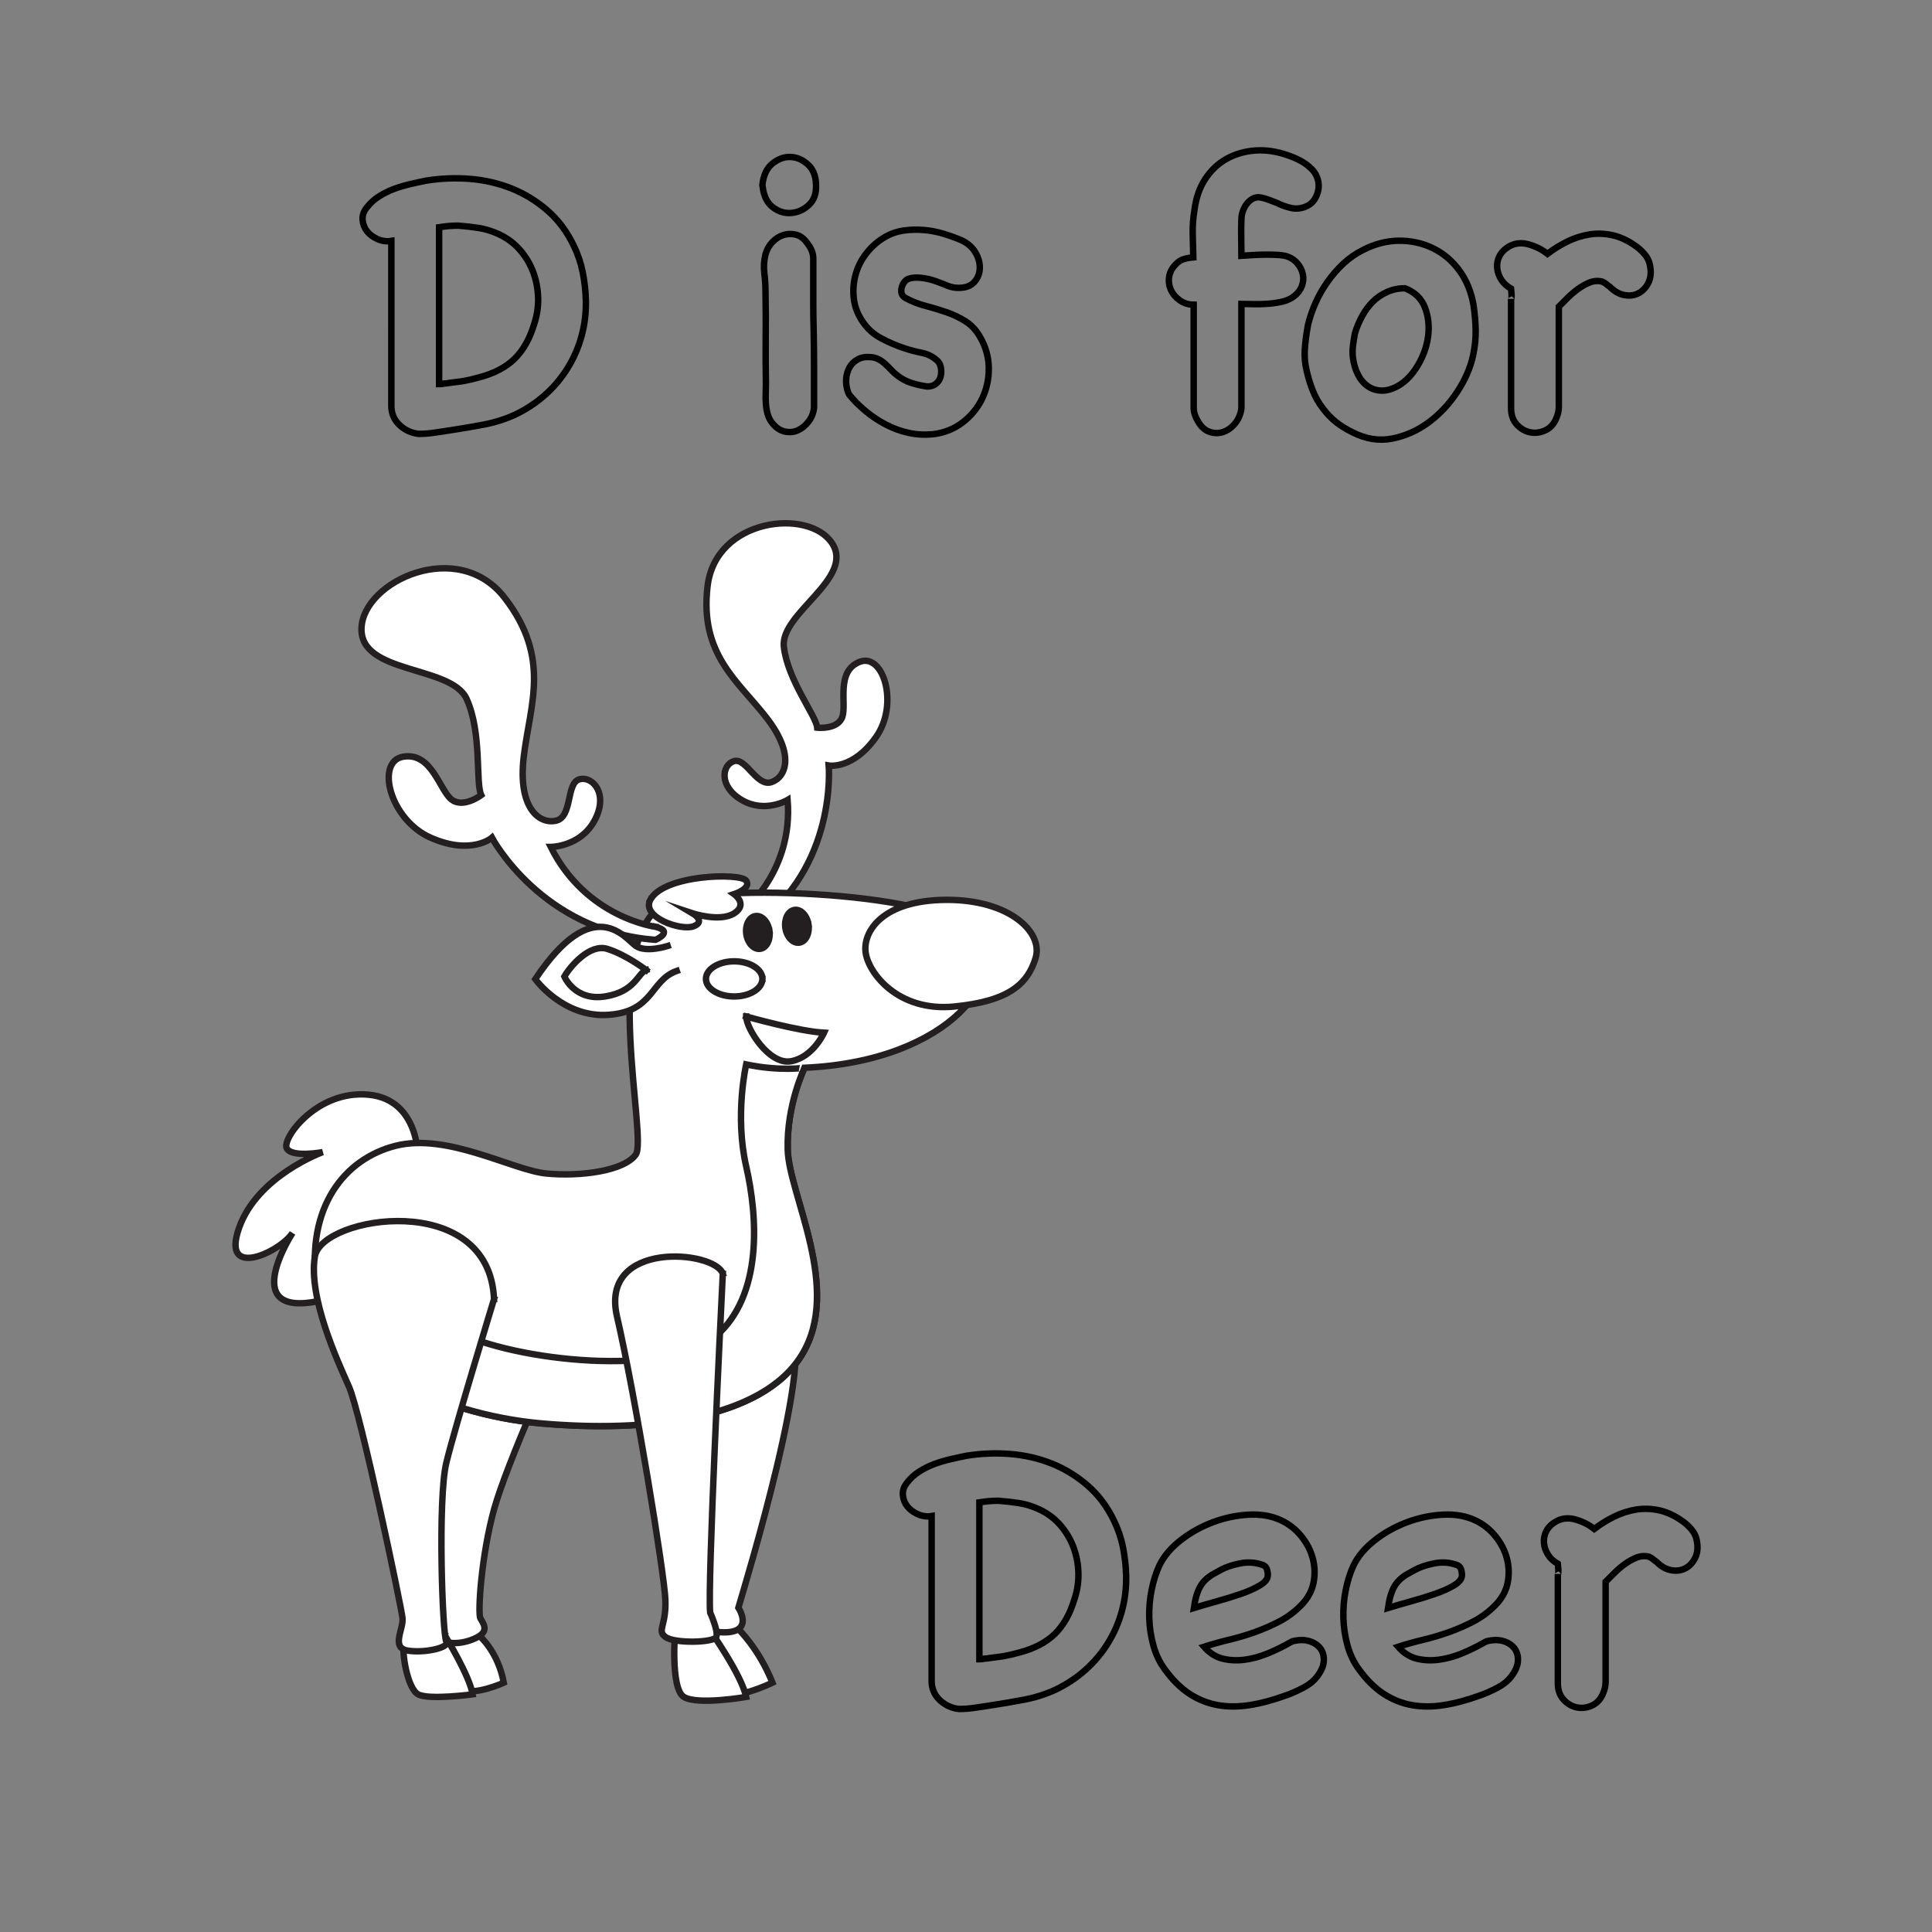 <?xml version="1.0" encoding="utf-8"?>
<!-- Generator: Adobe Illustrator 16.0.0, SVG Export Plug-In . SVG Version: 6.00 Build 0)  -->
<!DOCTYPE svg PUBLIC "-//W3C//DTD SVG 1.1//EN" "http://www.w3.org/Graphics/SVG/1.1/DTD/svg11.dtd">
<svg version="1.1" id="Layer_1" xmlns="http://www.w3.org/2000/svg" xmlns:xlink="http://www.w3.org/1999/xlink" x="0px" y="0px"
	 width="100%" height="100%" viewBox="0 0 600 600" enable-background="new 0 0 600 600" xml:space="preserve">
<rect x="0" y="0" width="600" height="600" fill="#808080" stroke="none"/>
<g>
	<path fill="#FFFFFF" stroke="#231F20" stroke-width="2" stroke-linecap="square" stroke-miterlimit="10" d="M129.849,360.057
		c0,0,0.605-18.582-15.418-20.093c-16.024-1.513-26.907,13.604-25.395,16.626c1.512,3.024,11.187,1.211,11.187,1.211
		s-20.256,7.256-26,23.581c-5.745,16.326,12.999,7.255,16.628,1.511c0,0-18.315,28.116,10.644,20.559
		C130.454,395.895,129.849,360.057,129.849,360.057"/>
	<path fill="#FFFFFF" stroke="#231F20" stroke-width="2" stroke-linecap="square" stroke-miterlimit="10" d="M229.313,505.938
		c0,0,6.349,6.048,10.582,16.63c0,0-13,6.322-16.326,2.708c-3.327-3.616-4.333-22.662-4.333-22.662L229.313,505.938z"/>
	<path fill="#FFFFFF" stroke="#231F20" stroke-width="2" stroke-linecap="square" stroke-miterlimit="10" d="M148.913,508.055
		c0,0,5.727,4.776,7.541,14.513c0,0-9.069,4.23-13.906,2.114c-4.837-2.114-6.953-16.627-6.953-16.627H148.913z"/>
	<path fill="#FFFFFF" stroke="#231F20" stroke-width="2" stroke-linecap="square" stroke-miterlimit="10" d="M173.384,419.172
		c0,0-16.024,35.372-19.954,49.582c-3.929,14.208-5.138,32.349-4.231,33.859c0.906,1.511,2.451,3.629-0.286,5.441
		c-2.738,1.813-9.993,3.931-13.319,0c-3.325-3.931-1.511-85.255,4.535-93.117C146.175,407.079,168.819,416.191,173.384,419.172"/>
	<path fill="#FFFFFF" stroke="#231F20" stroke-width="2" stroke-linecap="square" stroke-miterlimit="10" d="M245.034,411.819
		c8.967,6.345-13.604,80.213-15.721,87.468c0,0,3.023,4.535,0,6.653c-3.023,2.114-11.187,0.604-13.301-1.816
		c-2.117-2.417,1.511-63.185,0-71.347C214.5,424.614,240.197,408.397,245.034,411.819"/>
	<path fill="#FFFFFF" stroke="#231F20" stroke-width="2" stroke-linecap="square" stroke-miterlimit="10" d="M231.018,282.669
		c0,0,15.344-12.096,13.59-34.235c0,0-7.06,4.249-14.27,0.007c-7.211-4.239-6.145-10.917-2.388-12.065
		c3.757-1.148,7.036,7.998,11.563,6.545c4.526-1.452,7.512-8.46-1.446-20.004s-20.825-19.655-18.328-40.855
		c2.497-21.2,31.44-24.314,38.643-13.398c7.204,10.917-16.129,21.775-14.949,32.187c1.179,10.41,10.039,21.442,10.359,25.142
		c0,0,6.374,0.693,7.798-3.341c1.426-4.035-2.098-14.117,5.327-17.089c7.425-2.973,12.343,13.125,5.143,23.337
		c-7.2,10.211-14.697,8.841-14.697,8.841s2.749,31.501-23.341,49.921C234.022,287.662,227.13,286.599,231.018,282.669"/>
	<path fill="#FFFFFF" stroke="#231F20" stroke-width="2" stroke-linecap="square" stroke-miterlimit="10" d="M205.531,281.213
		c10.731-7.077,83.844-4.914,96.742,8.024c12.899,12.938-6.853,40.348-52.401,42.363c0,0-5.644,11.49-5.241,25.496
		c0.403,14.008,16.93,43.03,4.435,63.589c-12.496,20.558-49.178,24.186-81.023,21.363c-31.843-2.822-66.511-19.349-69.735-43.131
		c-3.225-23.783,8.465-39.012,24.588-43.087c16.125-4.074,36.28,7.595,46.76,8.611c10.479,1.019,24.186-0.75,27.813-5.912
		C201.097,353.367,186.585,293.709,205.531,281.213"/>
	<path fill="#FFFFFF" stroke="#231F20" stroke-width="2" stroke-linecap="square" stroke-miterlimit="10" d="M231.732,330.568
		c0,0-3.628,15.822,0,31.654c3.628,15.834,5.14,40.02-9.373,52.715c-14.511,12.699-61.976,8.165-81.625-1.812
		c-13.675-6.942-17.537,6.312-18.624,15.019c13.1,7.568,29.873,12.48,45.934,13.904c31.843,2.823,68.526-0.807,81.021-21.364
		c12.495-20.557-4.031-49.582-4.435-63.588c-0.403-14.006,5.241-25.496,5.241-25.496S242.275,332.786,231.732,330.568"/>
	<path fill="#FFFFFF" stroke="#231F20" stroke-width="2" stroke-linecap="square" stroke-miterlimit="10" d="M293.809,279.456
		c19.844-0.104,30.231,10.144,27.813,18.042c-2.418,7.898-8.062,13.441-25.396,15.104c-17.333,1.664-26.604-10.447-27.409-16.887
		C268.01,289.275,274.057,279.561,293.809,279.456"/>
	<path fill="#FFFFFF" stroke="#231F20" stroke-width="2" stroke-linecap="square" stroke-miterlimit="10" d="M231.732,315.677
		c0,0,16.326,4.636,24.185,5.039c0,0-3.425,7.658-10.279,8.868C238.786,330.793,231.732,319.307,231.732,315.677"/>
	<path fill="#FFFFFF" stroke="#231F20" stroke-width="2" stroke-linecap="square" stroke-miterlimit="10" d="M236.771,304.004
		c0,3.014-3.926,5.458-8.768,5.458c-4.842,0-8.767-2.442-8.767-5.458c0-3.015,3.924-5.459,8.767-5.459
		C232.844,298.545,236.771,300.989,236.771,304.004"/>
	<path fill="#231F20" stroke="#231F20" stroke-width="2" stroke-linecap="square" stroke-miterlimit="10" d="M238.95,289.056
		c0.408,2.809-0.87,5.32-2.852,5.607c-1.983,0.289-3.92-1.755-4.328-4.564c-0.408-2.81,0.869-5.321,2.852-5.607
		C236.604,284.203,238.542,286.247,238.95,289.056"/>
	<path fill="#231F20" stroke="#231F20" stroke-width="2" stroke-linecap="square" stroke-miterlimit="10" d="M251.082,287.141
		c0.407,2.809-0.87,5.32-2.852,5.607c-1.983,0.288-3.922-1.755-4.329-4.564c-0.408-2.809,0.869-5.32,2.851-5.607
		C248.736,282.288,250.673,284.331,251.082,287.141"/>
	<path fill="#FFFFFF" stroke="#231F20" stroke-width="2" stroke-linecap="square" stroke-miterlimit="10" d="M201.96,279.455
		c4.191-7.896,27.882-8.42,29.734-6.003c1.852,2.42-3.691,4.237-3.691,4.237s4.433,3.151,0,5.958c-4.435,2.807-12.9,0-12.9,0
		s4.233,2.504,0.302,4.016C211.477,289.173,199.095,284.853,201.96,279.455"/>
	<path fill="#FFFFFF" stroke="#231F20" stroke-width="2" stroke-linecap="square" stroke-miterlimit="10" d="M203.569,287.818
		c0,0-21.524-2.727-32.529-24.796c0,0,9.15,0,13.583-8.164c4.433-8.162-0.403-13.906-4.635-12.849
		c-4.233,1.058-2.117,11.64-7.256,12.849c-5.14,1.209-11.993-3.75-10.077-19.864c1.915-16.112,8.565-30.625-5.945-49.368
		c-14.512-18.744-43.837-5.14-44.441,9.373c-0.605,14.51,27.813,11.488,32.651,22.068c4.835,10.582,2.719,26.151,4.533,29.854
		c0,0-5.669,4.31-9.334,1.285c-3.665-3.022-6.083-14.634-14.852-13.213c-8.768,1.423-4.233,19.557,8.466,25.152
		c12.696,5.595,19.046,0,19.046,0s15.418,29.131,50.789,31.723C203.569,291.87,209.517,289.333,203.569,287.818"/>
	<path fill="#FFFFFF" stroke="#231F20" stroke-width="2" stroke-linecap="square" stroke-miterlimit="10" d="M207.352,293.777
		c0,0-6.65,2.201-9.876,0c-3.226-2.2-13.101-16.91-31.239,10.299c0,0,8.666,12.093,22.774,11.085
		c14.108-1.009,12.898-10.736,21.163-13.631"/>
	<path fill="#FFFFFF" stroke="#231F20" stroke-width="2" stroke-linecap="square" stroke-miterlimit="10" d="M138.24,508.055
		c0,0,7.632,12.396,8.54,18.139c0,0-13.6,1.815-16.928,0c-3.328-1.813-5.164-13.09-4.398-15.917
		C126.222,507.45,138.24,508.055,138.24,508.055"/>
	<path fill="#FFFFFF" stroke="#231F20" stroke-width="2" stroke-linecap="square" stroke-miterlimit="10" d="M153.43,403.451
		c0,0-12.092,39.604-14.813,50.791c-2.721,11.186-1.209,53.743,0,55.593c1.21,1.847-6.954,3.663-12.093,2.755
		c-5.14-0.908-1.209-6.65-1.511-9.976c-0.303-3.325-13-63.791-16.628-71.952c-3.628-8.164-12.665-27.729-10.604-40.432
		C99.844,377.525,151.919,369.289,153.43,403.451"/>
	<path fill="#FFFFFF" stroke="#231F20" stroke-width="2" stroke-linecap="square" stroke-miterlimit="10" d="M220.518,506.358
		c0,0,9.703,13.588,11.214,20.642c0,0-15.116,2.621-19.349,0c-4.232-2.62-2.721-20.642-2.721-20.642H220.518z"/>
	<path fill="#FFFFFF" stroke="#231F20" stroke-width="2" stroke-linecap="square" stroke-miterlimit="10" d="M224.477,395.57
		c0,0-0.021,0.428-0.061,1.229c-0.558,11.226-4.716,95.817-3.87,104.001c0,0,2.608,5.745,1.909,7.559
		c-0.698,1.812-13.094,2.115-15.815,0c-2.721-2.115,0.303-3.326,0-11.488c-0.302-8.163-9.473-64.092-15.016-87.976
		C186.081,385.009,222.058,388.293,224.477,395.57"/>
	<path fill="#FFFFFF" stroke="#231F20" stroke-width="2" stroke-linecap="square" stroke-miterlimit="10" d="M200.688,301.271
		c0,0-6.073-4.691-12.074-6.582c-5.453-1.717-11.534,5.41-13.347,8.585c0,0,3.235,7.681,12.652,6.186
		S198.057,302.179,200.688,301.271"/>
</g>
<path fill="none" stroke="#000000" stroke-width="2" d="M129.197,134.619c-2.108-0.406-3.91-1.379-5.409-2.917
	c-1.5-1.54-2.249-3.443-2.249-5.713V74.818c-1.458,0.243-2.877,0.061-4.254-0.547c-1.378-0.607-2.473-1.417-3.282-2.431
	c-0.811-1.012-1.276-2.188-1.397-3.525s0.304-2.613,1.276-3.829c1.052-1.377,2.31-2.532,3.768-3.464
	c1.458-0.931,2.997-1.702,4.619-2.309c1.62-0.608,3.301-1.113,5.044-1.52c1.742-0.404,3.422-0.769,5.044-1.094
	c4.537-0.729,9.074-0.912,13.613-0.547c4.537,0.365,8.832,1.358,12.884,2.978c4.051,1.622,7.758,3.89,11.122,6.807
	c3.361,2.917,6.096,6.563,8.204,10.939c1.295,2.674,2.228,5.451,2.796,8.326c0.566,2.877,0.891,5.773,0.972,8.691
	c0.08,3.81-0.365,7.496-1.337,11.061c-0.972,3.567-2.431,6.909-4.375,10.028c-1.945,3.12-4.296,5.895-7.05,8.326
	c-2.756,2.431-5.834,4.458-9.238,6.078c-2.999,1.377-6.18,2.389-9.542,3.039c-3.363,0.647-6.666,1.215-9.906,1.702
	c-1.622,0.243-3.343,0.505-5.166,0.79c-1.823,0.283-3.585,0.425-5.287,0.425L129.197,134.619z M142.325,70.077
	c-1.054,0-2.047,0.042-2.978,0.122c-0.933,0.082-1.926,0.204-2.978,0.365v48.74c0.486,0,0.891-0.04,1.215-0.122
	c0.323-0.08,0.648-0.122,0.973-0.122c0.323,0,0.607-0.04,0.851-0.121c1.134-0.162,2.066-0.283,2.796-0.365
	c0.729-0.08,1.417-0.183,2.066-0.304c0.648-0.121,1.316-0.262,2.006-0.425c0.688-0.161,1.478-0.365,2.37-0.607
	c4.699-1.216,8.406-3.14,11.122-5.774c2.714-2.632,4.759-6.259,6.138-10.878c0.891-2.674,1.295-5.388,1.215-8.144
	c-0.082-2.754-0.589-5.388-1.52-7.9c-0.932-2.511-2.29-4.801-4.072-6.868c-1.783-2.066-3.971-3.707-6.563-4.922
	c-2.108-0.973-4.193-1.62-6.26-1.945C146.64,70.484,144.512,70.241,142.325,70.077z"/>
<path fill="none" stroke="#000000" stroke-width="2" d="M236.764,57.437c0.323-2.997,1.356-5.206,3.099-6.625
	c1.742-1.417,3.586-2.106,5.53-2.066c1.945,0.042,3.747,0.79,5.409,2.249c1.66,1.458,2.531,3.525,2.613,6.199
	c0.161,2.756-0.547,4.883-2.127,6.381c-1.58,1.5-3.384,2.351-5.409,2.552c-2.026,0.203-3.931-0.344-5.712-1.641
	c-1.784-1.295-2.877-3.362-3.282-6.199L236.764,57.437z M252.808,126.597c-0.163,1.622-0.729,3.06-1.702,4.315
	c-0.972,1.255-2.087,2.167-3.342,2.735c-1.257,0.566-2.613,0.688-4.072,0.365c-1.458-0.325-2.755-1.216-3.889-2.674
	c-0.649-0.811-1.115-1.721-1.398-2.735c-0.285-1.012-0.467-2.066-0.547-3.16c-0.082-1.094-0.103-2.188-0.061-3.282
	c0.04-1.094,0.061-2.085,0.061-2.978c-0.082-4.78-0.103-9.521-0.061-14.221c0.04-4.699,0.019-9.439-0.061-14.221
	c0-1.945-0.122-3.908-0.365-5.895c-0.243-1.984-0.122-3.95,0.365-5.895c0.404-1.458,1.113-2.714,2.127-3.768
	c1.012-1.052,2.146-1.781,3.403-2.188c1.255-0.405,2.553-0.444,3.89-0.122c1.337,0.325,2.492,1.175,3.464,2.552
	c1.295,1.622,1.945,3.221,1.945,4.801s0,3.506,0,5.773c0,2.756,0,5.511,0,8.265c0,2.756,0.04,5.47,0.122,8.144
	c0.08,3.89,0.122,7.779,0.122,11.668c0,3.89,0,7.779,0,11.669L252.808,126.597L252.808,126.597z"/>
<path fill="none" stroke="#000000" stroke-width="2" d="M263.382,121.856c-0.486-1.377-0.689-2.735-0.607-4.072
	c0.08-1.337,0.425-2.553,1.033-3.646c0.607-1.094,1.478-1.945,2.613-2.553c1.134-0.607,2.511-0.83,4.132-0.668
	c0.891,0.082,1.702,0.325,2.431,0.729c0.729,0.406,1.397,0.893,2.005,1.458c0.608,0.568,1.215,1.176,1.823,1.823
	c0.608,0.649,1.234,1.215,1.884,1.702c1.377,1.054,2.835,1.823,4.376,2.31c1.538,0.486,3.16,0.851,4.862,1.094
	c1.134,0,2.045-0.283,2.735-0.851c0.688-0.566,1.155-1.255,1.398-2.066c0.243-0.809,0.304-1.681,0.182-2.613
	c-0.122-0.931-0.425-1.681-0.912-2.249c-1.379-1.376-3.06-2.268-5.044-2.674c-1.986-0.404-3.829-0.891-5.53-1.458
	c-2.431-0.809-4.822-1.842-7.171-3.1c-2.351-1.255-4.254-2.978-5.712-5.166c-1.541-2.268-2.452-4.68-2.735-7.232
	c-0.285-2.553-0.082-5.044,0.608-7.475c0.688-2.431,1.842-4.659,3.464-6.686c1.62-2.024,3.565-3.686,5.834-4.983
	c1.702-0.972,3.564-1.599,5.591-1.884c2.025-0.283,4.072-0.344,6.138-0.182c2.066,0.163,4.112,0.547,6.138,1.154
	c2.024,0.608,3.89,1.276,5.591,2.006c1.945,0.893,3.403,2.148,4.375,3.768c0.974,1.622,1.438,3.263,1.398,4.922
	c-0.042,1.662-0.608,3.1-1.702,4.315s-2.695,1.823-4.801,1.823c-1.297,0-2.473-0.222-3.525-0.668
	c-1.054-0.444-2.148-0.87-3.282-1.276c-1.458-0.566-3.039-0.952-4.74-1.155c-1.702-0.201-3.081-0.101-4.133,0.304
	c-0.325,0.082-0.689,0.346-1.094,0.79c-0.406,0.446-0.71,0.993-0.912,1.641c-0.203,0.649-0.243,1.297-0.122,1.945
	c0.122,0.649,0.547,1.176,1.276,1.58c1.945,1.054,4.011,1.865,6.199,2.431c2.188,0.568,4.334,1.215,6.442,1.945
	c2.106,0.729,4.072,1.662,5.895,2.795c1.822,1.136,3.343,2.756,4.558,4.862c1.782,3.081,2.693,6.301,2.735,9.663
	c0.04,3.363-0.628,6.502-2.005,9.42c-1.38,2.917-3.403,5.409-6.078,7.475c-2.674,2.066-5.794,3.301-9.359,3.707
	c-2.513,0.243-4.983,0.101-7.415-0.425c-2.431-0.528-4.782-1.379-7.049-2.553c-2.27-1.175-4.376-2.571-6.321-4.193
	c-1.945-1.62-3.646-3.321-5.105-5.105L263.382,121.856z"/>
<path fill="none" stroke="#000000" stroke-width="2" d="M383.591,131.458c-1.054,1.295-2.27,2.188-3.646,2.674
	c-1.379,0.486-2.795,0.486-4.254,0c-1.459-0.486-2.675-1.581-3.646-3.282c-0.407-0.649-0.729-1.337-0.973-2.066
	c-0.243-0.729-0.365-1.458-0.365-2.188V94.63c-1.54,0-2.938-0.425-4.193-1.276c-1.257-0.851-2.188-1.903-2.795-3.16
	c-0.607-1.255-0.832-2.592-0.668-4.011c0.162-1.417,0.81-2.734,1.945-3.95c0.809-0.891,1.681-1.478,2.613-1.762
	c0.931-0.283,1.924-0.465,2.978-0.547c-0.082-2.511-0.143-4.983-0.183-7.415c-0.042-2.431,0.141-4.862,0.547-7.293
	c0.486-3.808,1.62-7.05,3.402-9.724c1.782-2.674,3.99-4.74,6.625-6.199c2.633-1.458,5.57-2.31,8.812-2.553
	c3.24-0.243,6.604,0.243,10.088,1.458c1.458,0.486,2.856,1.094,4.193,1.823s2.532,1.662,3.586,2.796
	c0.729,0.811,1.255,1.762,1.58,2.856c0.322,1.094,0.383,2.188,0.182,3.282c-0.203,1.094-0.607,2.108-1.215,3.039
	c-0.608,0.932-1.479,1.641-2.613,2.127c-1.541,0.649-3.06,0.811-4.558,0.486c-1.5-0.323-2.979-0.851-4.438-1.58
	c-0.893-0.323-1.743-0.648-2.552-0.973c-0.811-0.323-1.662-0.566-2.553-0.729c-0.894-0.162-1.702-0.04-2.432,0.364
	c-0.729,0.407-1.357,0.954-1.884,1.641c-0.527,0.689-0.933,1.458-1.215,2.31c-0.285,0.851-0.425,1.683-0.425,2.492
	c-0.082,1.865-0.104,3.749-0.062,5.652c0.04,1.905,0.062,3.789,0.062,5.652c1.215-0.08,2.511-0.162,3.889-0.243
	c1.377-0.08,2.735-0.122,4.072-0.122s2.572,0.042,3.708,0.122c1.134,0.082,2.024,0.243,2.674,0.486
	c1.295,0.486,2.351,1.236,3.16,2.249c0.809,1.014,1.337,2.108,1.58,3.282c0.243,1.176,0.141,2.37-0.304,3.585
	c-0.446,1.216-1.236,2.27-2.37,3.16c-1.054,0.811-2.271,1.379-3.646,1.702c-1.379,0.325-2.837,0.547-4.375,0.669
	c-1.541,0.122-3.039,0.163-4.498,0.122c-1.458-0.04-2.755-0.061-3.889-0.061v32.453
	C385.292,128.623,384.643,130.162,383.591,131.458z"/>
<path fill="none" stroke="#000000" stroke-width="2" d="M406.198,100.95c0.565-2.349,1.355-4.659,2.37-6.928
	c1.012-2.268,2.249-4.437,3.707-6.502c1.459-2.066,3.1-3.951,4.923-5.652c1.823-1.701,3.787-3.078,5.895-4.132
	c3.727-1.945,7.476-2.936,11.243-2.978c3.768-0.04,7.272,0.71,10.514,2.249c3.24,1.541,5.996,3.829,8.266,6.868
	c2.268,3.039,3.768,6.666,4.498,10.878c0.403,2.755,0.626,5.369,0.668,7.84c0.04,2.473-0.225,5.044-0.79,7.718
	c-0.812,3.81-2.452,7.597-4.923,11.364c-2.474,3.768-5.431,6.928-8.873,9.481c-3.445,2.552-7.213,4.233-11.305,5.044
	c-4.093,0.809-8.205,0.162-12.337-1.945c-1.864-0.893-3.546-1.925-5.044-3.099c-1.5-1.174-2.855-2.572-4.072-4.193
	c-1.379-1.782-2.451-3.646-3.221-5.591c-0.771-1.945-1.397-3.969-1.884-6.077c-0.568-2.268-0.771-4.558-0.607-6.868
	c0.161-2.309,0.444-4.558,0.852-6.746L406.198,100.95z M420.784,103.503c-0.243,1.297-0.446,2.573-0.607,3.829
	c-0.164,1.257-0.164,2.533,0,3.829c0.243,1.865,0.748,3.567,1.52,5.105c0.77,1.541,1.782,2.756,3.039,3.646
	c1.255,0.893,2.692,1.358,4.313,1.398c1.62,0.042,3.362-0.465,5.228-1.52c2.35-1.377,4.376-3.504,6.077-6.381
	c1.702-2.875,2.755-5.874,3.16-8.994c0.404-3.119,0.08-6.078-0.972-8.873c-1.054-2.795-3.121-4.801-6.199-6.017
	c-2.025,0-3.89,0.385-5.591,1.155c-1.702,0.771-3.181,1.783-4.436,3.039c-1.258,1.257-2.353,2.735-3.282,4.438
	C422.1,99.856,421.35,101.64,420.784,103.503z"/>
<path fill="none" stroke="#000000" stroke-width="2" d="M469.4,92.503c0.08-0.526,0.04-1.478-0.122-2.856
	c-1.298-0.729-2.311-1.66-3.039-2.796c-0.729-1.134-1.155-2.349-1.276-3.646c-0.122-1.295,0.122-2.532,0.729-3.708
	c0.607-1.173,1.599-2.167,2.978-2.978c1.863-1.052,3.909-1.255,6.138-0.608c2.229,0.649,4.152,1.622,5.773,2.917
	c2.024-1.538,4.133-2.835,6.32-3.889c2.188-1.052,4.416-1.763,6.685-2.127c2.268-0.364,4.577-0.304,6.928,0.183
	c2.351,0.486,4.659,1.5,6.929,3.039c1.134,0.729,2.188,1.641,3.159,2.735c0.974,1.094,1.58,2.33,1.823,3.707
	c0.405,2.026,0.243,3.789-0.485,5.287c-0.729,1.5-1.744,2.595-3.039,3.282c-1.297,0.689-2.756,0.893-4.375,0.607
	c-1.622-0.283-3.16-1.155-4.619-2.613c-0.486-0.323-0.832-0.587-1.033-0.79c-0.203-0.201-0.629-0.465-1.276-0.79
	c-1.297-0.323-2.572-0.243-3.829,0.243c-1.257,0.486-2.473,1.155-3.646,2.005c-1.176,0.851-2.271,1.784-3.282,2.796
	c-1.014,1.014-1.926,1.926-2.734,2.735v30.994c0,1.216-0.243,2.391-0.729,3.525c-0.729,1.863-1.884,3.16-3.464,3.89
	c-1.58,0.729-3.16,0.931-4.74,0.607c-1.58-0.325-2.959-1.135-4.133-2.431c-1.175-1.297-1.762-2.957-1.762-4.983V92.807
	C469.279,93.131,469.319,93.031,469.4,92.503z"/>
<path fill="none" stroke="#000000" stroke-width="2" d="M296.987,530.619c-2.108-0.406-3.91-1.379-5.409-2.917
	c-1.5-1.54-2.249-3.443-2.249-5.713v-51.171c-1.458,0.242-2.877,0.061-4.254-0.547c-1.378-0.607-2.473-1.417-3.282-2.432
	c-0.811-1.012-1.276-2.188-1.397-3.524s0.304-2.613,1.276-3.829c1.052-1.377,2.31-2.532,3.768-3.464s2.997-1.702,4.619-2.31
	c1.62-0.607,3.301-1.113,5.044-1.52c1.742-0.404,3.422-0.77,5.044-1.095c4.537-0.729,9.074-0.911,13.613-0.547
	c4.537,0.365,8.832,1.358,12.885,2.979c4.051,1.622,7.758,3.89,11.121,6.807c3.361,2.917,6.097,6.563,8.204,10.939
	c1.295,2.674,2.229,5.45,2.796,8.325c0.566,2.878,0.892,5.773,0.973,8.691c0.08,3.811-0.365,7.496-1.337,11.062
	c-0.973,3.566-2.432,6.908-4.375,10.027c-1.945,3.12-4.296,5.896-7.051,8.326c-2.756,2.431-5.834,4.458-9.237,6.078
	c-2.999,1.377-6.181,2.389-9.542,3.039c-3.363,0.646-6.666,1.215-9.906,1.702c-1.622,0.243-3.343,0.505-5.166,0.79
	c-1.823,0.282-3.585,0.425-5.287,0.425L296.987,530.619z M310.114,466.077c-1.055,0-2.047,0.042-2.979,0.122
	c-0.933,0.082-1.926,0.204-2.978,0.365v48.739c0.486,0,0.891-0.04,1.215-0.122c0.322-0.08,0.648-0.122,0.973-0.122
	c0.323,0,0.607-0.04,0.852-0.12c1.134-0.162,2.065-0.283,2.796-0.365c0.729-0.08,1.417-0.184,2.065-0.305
	c0.648-0.12,1.316-0.262,2.007-0.425c0.688-0.161,1.478-0.364,2.369-0.606c4.699-1.216,8.406-3.141,11.122-5.774
	c2.715-2.632,4.76-6.259,6.139-10.878c0.891-2.674,1.295-5.388,1.215-8.144c-0.082-2.754-0.589-5.389-1.521-7.9
	c-0.932-2.511-2.29-4.801-4.071-6.868c-1.783-2.065-3.972-3.707-6.563-4.922c-2.107-0.973-4.192-1.62-6.26-1.945
	C314.429,466.484,312.302,466.241,310.114,466.077z"/>
<path fill="none" stroke="#000000" stroke-width="2" d="M401.396,509.713c1.944-0.486,3.666-0.505,5.166-0.061
	c1.498,0.445,2.652,1.196,3.464,2.249c0.809,1.054,1.173,2.352,1.094,3.89c-0.082,1.54-0.771,3.16-2.066,4.862
	c-1.054,1.379-2.512,2.553-4.375,3.524c-1.864,0.974-3.605,1.744-5.227,2.311c-3.972,1.458-7.739,2.471-11.304,3.039
	c-3.567,0.565-6.909,0.565-10.028,0c-3.12-0.568-6.038-1.744-8.751-3.525c-2.716-1.781-5.247-4.294-7.598-7.536
	c-1.621-2.188-2.815-4.679-3.584-7.475c-0.771-2.795-1.197-5.652-1.276-8.569c-0.082-2.917,0.162-5.792,0.729-8.63
	c0.566-2.835,1.377-5.388,2.432-7.657c1.377-2.835,3.564-5.428,6.562-7.778c2.997-2.35,6.321-4.213,9.967-5.592
	c3.646-1.376,7.373-2.167,11.184-2.37c3.808-0.2,7.171,0.387,10.088,1.764c2.431,1.136,4.516,2.775,6.26,4.922
	c1.741,2.147,2.937,4.479,3.585,6.989c0.647,2.513,0.708,5.044,0.183,7.597c-0.528,2.552-1.845,4.883-3.95,6.989
	c-2.026,2.025-4.254,3.667-6.686,4.923c-2.431,1.257-4.942,2.351-7.535,3.282c-2.595,0.933-5.248,1.723-7.962,2.37
	c-2.716,0.648-5.329,1.379-7.84,2.188c1.702,1.944,3.646,3.181,5.834,3.707c2.188,0.528,4.477,0.628,6.867,0.304
	c2.389-0.322,4.801-0.991,7.232-2.005c2.431-1.012,4.698-2.127,6.807-3.343L401.396,509.713z M376.843,488.807
	c-1.864,1.055-3.242,2.37-4.132,3.95c-0.893,1.58-1.541,3.789-1.945,6.625c2.106-0.647,4.477-1.337,7.11-2.065
	c2.632-0.729,5.124-1.499,7.475-2.311c2.351-0.809,4.334-1.702,5.956-2.674c1.62-0.973,2.432-2.024,2.432-3.16
	c0-0.647-0.104-1.275-0.305-1.884c-0.203-0.607-0.628-1.033-1.275-1.276c-2.271-0.809-4.619-0.973-7.05-0.485
	c-2.432,0.485-4.457,1.176-6.077,2.065L376.843,488.807z"/>
<path fill="none" stroke="#000000" stroke-width="2" d="M461.684,509.713c1.945-0.486,3.666-0.505,5.166-0.061
	c1.499,0.445,2.653,1.196,3.465,2.249c0.809,1.054,1.173,2.352,1.094,3.89c-0.082,1.54-0.771,3.16-2.066,4.862
	c-1.054,1.379-2.512,2.553-4.375,3.524c-1.865,0.974-3.605,1.744-5.227,2.311c-3.972,1.458-7.739,2.471-11.305,3.039
	c-3.566,0.565-6.908,0.565-10.027,0c-3.12-0.568-6.038-1.744-8.751-3.525c-2.716-1.781-5.247-4.294-7.598-7.536
	c-1.622-2.188-2.815-4.679-3.585-7.475c-0.771-2.795-1.196-5.652-1.275-8.569c-0.082-2.917,0.162-5.792,0.729-8.63
	c0.566-2.835,1.377-5.388,2.432-7.657c1.377-2.835,3.564-5.428,6.562-7.778c2.997-2.35,6.321-4.213,9.967-5.592
	c3.646-1.376,7.373-2.167,11.184-2.37c3.808-0.2,7.171,0.387,10.088,1.764c2.431,1.136,4.516,2.775,6.26,4.922
	c1.741,2.147,2.936,4.479,3.585,6.989c0.647,2.513,0.708,5.044,0.183,7.597c-0.528,2.552-1.845,4.883-3.95,6.989
	c-2.026,2.025-4.254,3.667-6.686,4.923c-2.431,1.257-4.942,2.351-7.536,3.282c-2.594,0.933-5.248,1.723-7.961,2.37
	c-2.716,0.648-5.329,1.379-7.84,2.188c1.702,1.944,3.646,3.181,5.834,3.707c2.188,0.528,4.477,0.628,6.867,0.304
	c2.389-0.322,4.801-0.991,7.232-2.005c2.431-1.012,4.698-2.127,6.807-3.343L461.684,509.713z M437.131,488.807
	c-1.865,1.055-3.242,2.37-4.132,3.95c-0.893,1.58-1.541,3.789-1.945,6.625c2.106-0.647,4.477-1.337,7.11-2.065
	c2.632-0.729,5.124-1.499,7.475-2.311c2.351-0.809,4.334-1.702,5.956-2.674c1.62-0.973,2.432-2.024,2.432-3.16
	c0-0.647-0.104-1.275-0.305-1.884c-0.202-0.607-0.628-1.033-1.275-1.276c-2.271-0.809-4.619-0.973-7.05-0.485
	c-2.432,0.485-4.457,1.176-6.077,2.065L437.131,488.807z"/>
<path fill="none" stroke="#000000" stroke-width="2" d="M483.926,488.503c0.08-0.526,0.04-1.478-0.122-2.855
	c-1.297-0.729-2.31-1.66-3.039-2.797c-0.729-1.134-1.154-2.349-1.275-3.646c-0.122-1.295,0.122-2.532,0.729-3.708
	c0.608-1.173,1.6-2.167,2.979-2.979c1.862-1.052,3.909-1.255,6.138-0.607c2.229,0.648,4.152,1.622,5.773,2.917
	c2.023-1.538,4.133-2.835,6.319-3.889c2.188-1.053,4.416-1.764,6.686-2.128c2.268-0.363,4.577-0.304,6.928,0.184
	c2.35,0.486,4.659,1.5,6.928,3.039c1.134,0.729,2.188,1.641,3.16,2.734c0.973,1.095,1.58,2.33,1.823,3.707
	c0.404,2.026,0.243,3.789-0.486,5.287c-0.729,1.5-1.744,2.596-3.039,3.282c-1.297,0.689-2.755,0.893-4.375,0.607
	c-1.622-0.283-3.16-1.155-4.619-2.613c-0.485-0.323-0.832-0.587-1.033-0.79c-0.202-0.201-0.629-0.465-1.275-0.79
	c-1.297-0.323-2.573-0.243-3.829,0.243c-1.257,0.485-2.473,1.155-3.646,2.005c-1.176,0.851-2.27,1.784-3.281,2.796
	c-1.015,1.014-1.927,1.926-2.735,2.735v30.994c0,1.216-0.243,2.391-0.729,3.524c-0.729,1.863-1.885,3.16-3.465,3.89
	s-3.16,0.932-4.739,0.607c-1.58-0.325-2.959-1.135-4.134-2.431c-1.175-1.297-1.762-2.957-1.762-4.983v-34.033
	C483.804,489.131,483.844,489.031,483.926,488.503z"/>
</svg>
